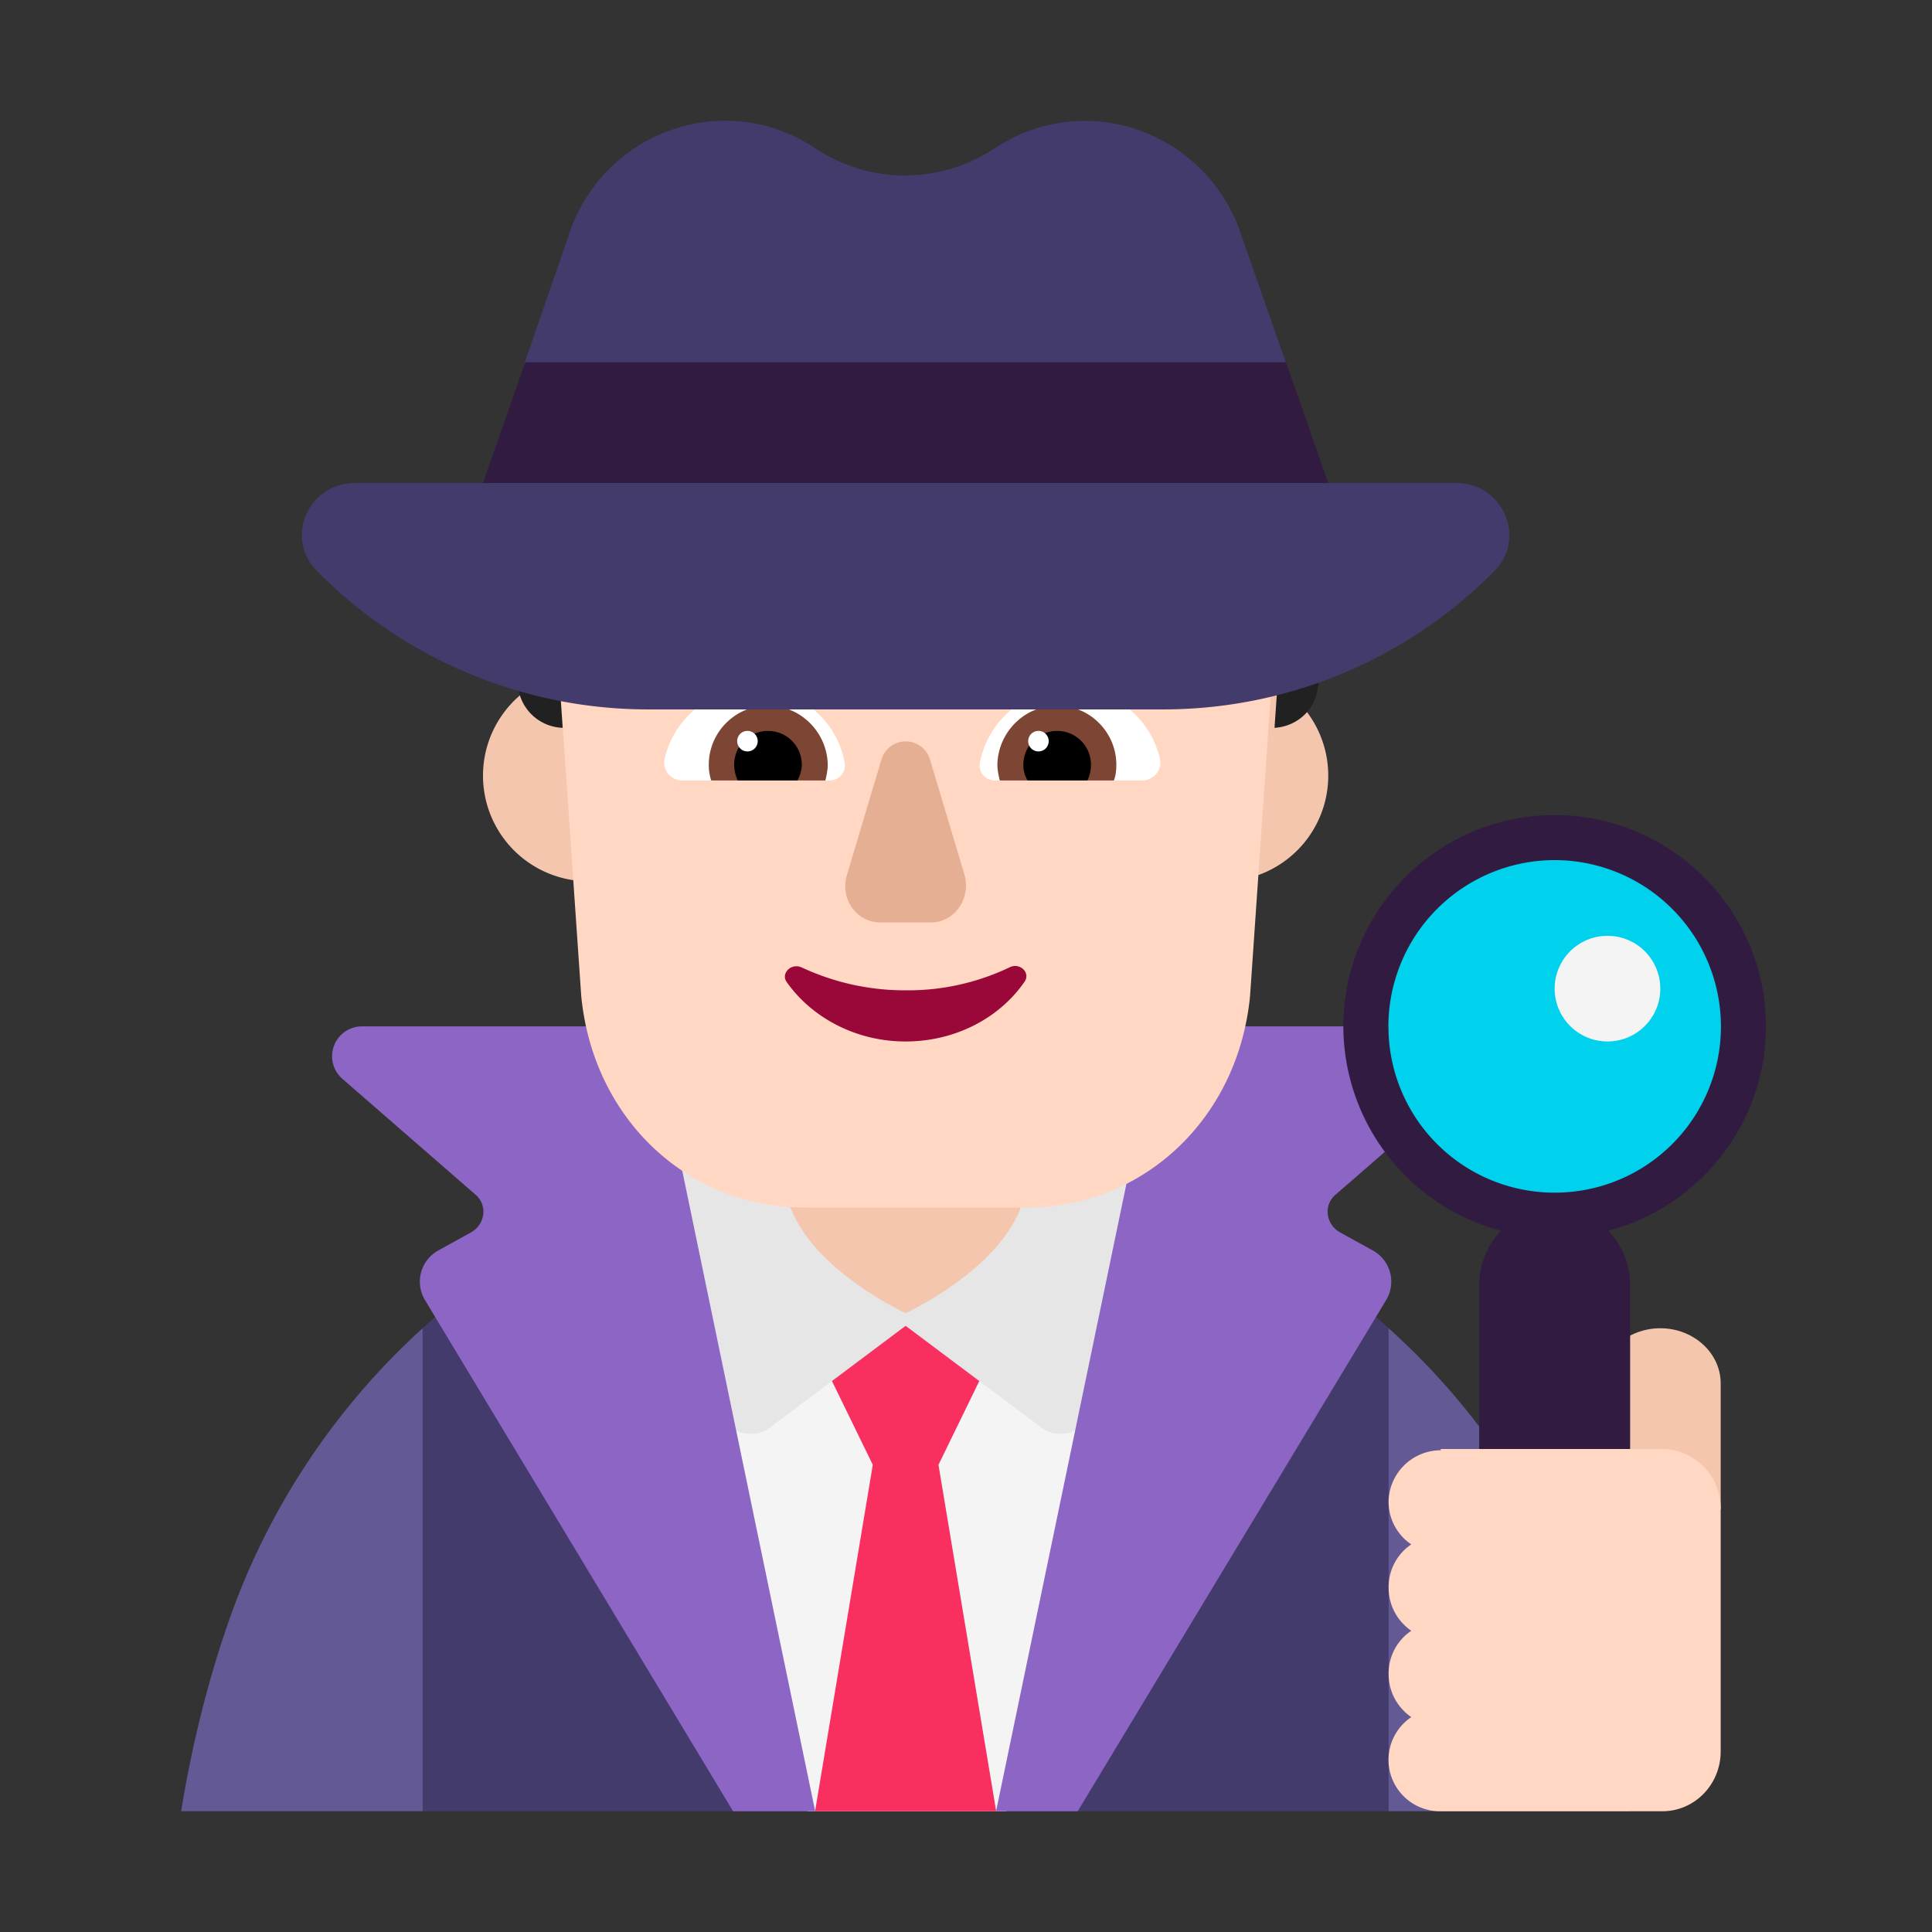 <svg xmlns="http://www.w3.org/2000/svg" fill="none" viewBox="0 0 32 32"><rect x="0" y="0" width="32" height="32" fill="#333333" stroke="none"/><path fill="#F4C6AD" d="M11.5 12.847a1.75 1.75 0 1 1-3.5 0 1.75 1.75 0 0 1 3.5 0M22 12.847a1.75 1.75 0 1 1-3.5 0 1.75 1.75 0 0 1 3.5 0"/><path fill="#433B6B" d="m23 29.99 1.912-3.674L23 22c-2.116-1.952-4.947-3-7.98-3-3.053 0-5.894 1.028-8.02 3l-1.517 4.316L7 30h16z"/><path fill="#635994" d="M7 22v8H3c.157-.958.376-1.895.679-2.823l.031-.092A11.8 11.8 0 0 1 7 22M26.335 27.147c.291.934.52 1.889.665 2.853h-4v-8a11.75 11.75 0 0 1 3.335 5.147"/><path fill="#F4F4F4" d="M15.006 19c-1.387 0-2.726.17-4.006.49L13.373 30h3.296L19 19.48c-1.28-.31-2.619-.48-3.994-.48"/><path fill="#F92F60" d="m14.456 24.262-1.206-2.475h3.5l-1.206 2.475L16.5 30h-3z"/><path fill="#E6E6E6" d="M12.75 23.646 15 21.96l2.25 1.686c.298.223.738.067.81-.28L19 19h-8l.94 4.367c.072.346.512.502.81.279"/><path fill="#F4C6AD" d="M15 21.75s-2-.917-2-2.25v-1.75h4v1.75c0 1.333-2 2.25-2 2.25"/><path fill="#8D65C5" d="M10.804 17 13.5 29.99V30h-1.358l-5.105-8.47a.59.59 0 0 1 .226-.82l.54-.299c.237-.135.276-.453.07-.626l-2.204-1.918A.495.495 0 0 1 6.004 17zM19.199 17 16.5 29.99V30h1.35l5.111-8.47a.59.59 0 0 0-.226-.82l-.542-.299c-.236-.135-.276-.453-.069-.626l2.207-1.918a.495.495 0 0 0-.335-.867z"/><path fill="#F4C6AD" d="M27.5 22c.551 0 1 .41 1 .912V25h-2v-2.088c0-.503.449-.912 1-.912"/><path fill="#00D1ED" d="M25.75 20a3 3 0 1 0 0-6 3 3 0 0 0 0 6"/><path fill="#321B41" d="M24.86 20.385A3.51 3.51 0 0 1 22.25 17c0-1.927 1.573-3.5 3.5-3.5s3.5 1.573 3.5 3.5c0 1.62-1.112 2.99-2.61 3.385.222.233.36.553.36.905v3.2c0 .71-.562 1.29-1.25 1.29s-1.25-.58-1.25-1.29v-3.2c0-.352.138-.672.36-.905M22.997 17a2.75 2.75 0 0 0 2.754 2.754A2.75 2.75 0 0 0 28.504 17a2.757 2.757 0 0 0-2.754-2.754A2.757 2.757 0 0 0 22.996 17"/><path fill="#F4F4F4" d="M26.625 17.25a.875.875 0 1 0 0-1.75.875.875 0 0 0 0 1.75"/><path fill="#FFD7C2" d="M23.863 24.021a.866.866 0 0 0-.863.822.85.85 0 0 0 .375.737.85.85 0 0 0-.375.715c0 .3.146.555.375.716a.85.85 0 0 0-.375.715c0 .299.146.555.375.715A.852.852 0 0 0 23.864 30h3.67c.53 0 .966-.438.966-.993v-4.014a.98.98 0 0 0-.967-.993h-3.67zM14.654 4C11.465 4 8.951 6.754 9.18 9.995l.447 6.501C9.826 18.542 11.396 20 13.323 20h3.686c1.918 0 3.497-1.458 3.696-3.504l.447-6.501C21.371 6.755 18.857 4 15.678 4z"/><path fill="#212121" d="m8.59 11.435-.43-2.33h1.81c-.06.08-.13.15-.2.22l-.21.19c-.25.23-.38.55-.35.88.04.65.11 1.66.11 1.66a.77.77 0 0 1-.73-.62M20.63 9.325c-.08-.07-.14-.14-.2-.22h1.82l-.43 2.33c-.06.35-.36.6-.71.62 0 0 .07-1 .11-1.65.02-.33-.11-.66-.36-.88z"/><path fill="#fff" d="M11.01 12.557c.16-.67.76-1.16 1.48-1.16.75 0 1.37.53 1.5 1.23.03.16-.09.3-.25.3H11.3c-.19 0-.34-.18-.29-.37M19.21 12.557c-.16-.67-.76-1.16-1.48-1.16-.74 0-1.36.53-1.5 1.23-.03.16.09.3.25.3h2.44c.19 0 .34-.18.29-.37"/><path fill="#7D4533" d="M11.74 12.667c0-.54.44-.98.98-.98s.98.44.99.98c0 .09-.02.18-.04.26h-1.89a.8.8 0 0 1-.04-.26M18.49 12.667c0-.54-.44-.98-.98-.98s-.98.44-.99.98c0 .09.02.18.04.26h1.89c.03-.08.04-.17.04-.26"/><path fill="#000" d="M12.72 12.106c.31 0 .56.25.56.56 0 .09-.03.18-.07.26h-.99a.6.6 0 0 1-.06-.26c0-.31.25-.56.56-.56M17.51 12.106a.56.56 0 0 0-.56.56c0 .09.02.18.07.26h.99c.04-.08.06-.17.06-.26a.56.56 0 0 0-.56-.56"/><path fill="#fff" d="M12.55 12.276a.17.17 0 1 1-.34 0 .17.17 0 0 1 .34 0M17.37 12.276a.17.17 0 1 1-.34 0 .17.17 0 0 1 .34 0"/><path fill="#E5AF93" d="m14.594 12.598-.566 1.894c-.12.394.159.787.556.787h.835c.388 0 .666-.393.557-.787l-.567-1.894a.42.42 0 0 0-.815 0"/><path fill="#990838" d="M15.009 16.403a4.04 4.04 0 0 1-1.73-.379c-.175-.08-.349.1-.25.24.413.587 1.142.986 1.969.986s1.556-.389 1.97-.987c.108-.15-.077-.329-.25-.239a3.9 3.9 0 0 1-1.71.379"/><path fill="#433B6B" d="m20.507 3.746.718 2.048.088.251-.806 1.104L21.995 8h2.125c.772 0 1.174.917.628 1.462a7.71 7.71 0 0 1-5.51 2.288h-8.475a7.71 7.71 0 0 1-5.509-2.288C4.708 8.917 5.1 8 5.882 8h2.113l1.477-.977-.795-.978.087-.251.708-2.048c.645-1.633 2.59-2.248 4.025-1.294.905.605 2.08.605 2.985 0 1.446-.954 3.38-.329 4.025 1.294"/><path fill="#321B41" d="M13.658 8H22l-.7-2H8.7L8 8z"/></svg>
